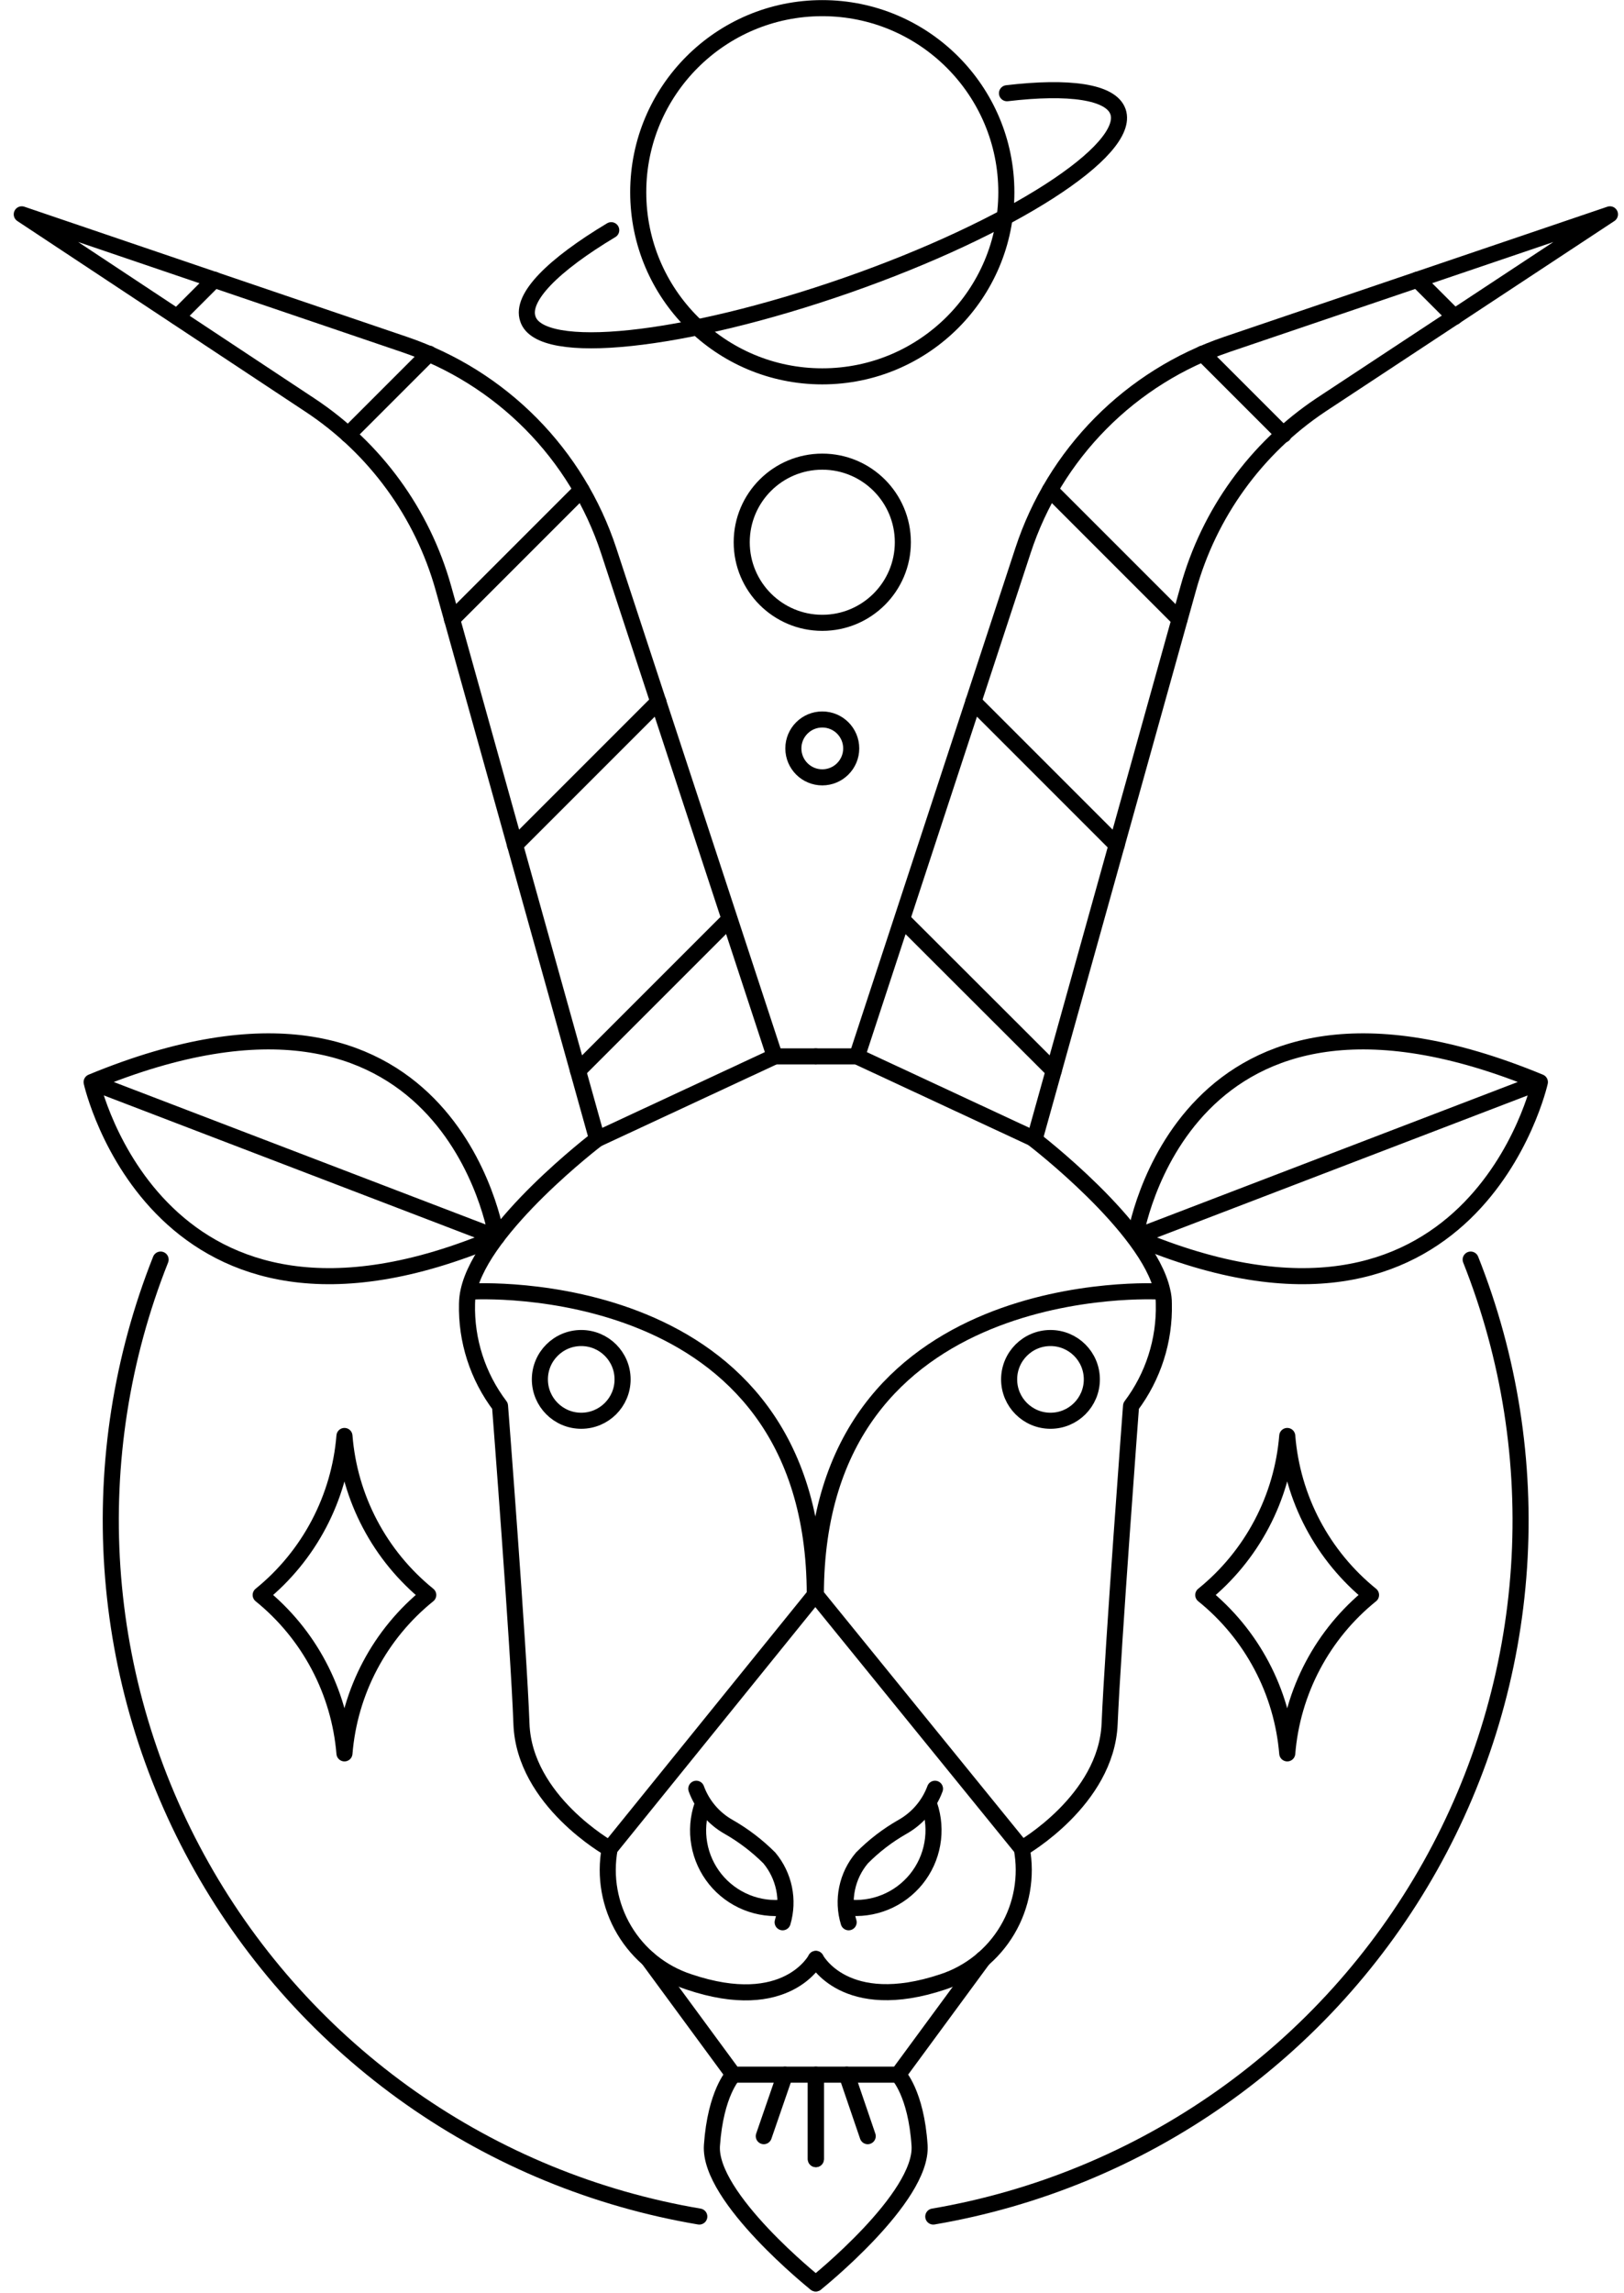 <?xml version="1.0" encoding="UTF-8"?>
<svg preserveAspectRatio="xMidYMid slice" xmlns="http://www.w3.org/2000/svg" width="85px" height="120px" viewBox="0 0 76 107" fill="none">
  <g clip-path="url(#clip0_1_2950)">
    <path d="M30.36 91.4L34.33 96.8H38.18V100.74" stroke="currentcolor" stroke-width="0.75" stroke-linecap="round" stroke-linejoin="round"></path>
    <path d="M38.17 49.29H36.26" stroke="currentcolor" stroke-width="0.75" stroke-linecap="round" stroke-linejoin="round"></path>
    <path d="M27.97 53.15C27.97 53.15 22.63 57.22 21.97 60.24C21.927 60.43 21.904 60.625 21.9 60.82C21.856 62.542 22.399 64.228 23.44 65.6C23.44 65.6 24.31 76.84 24.44 80.43C24.57 84.02 28.54 86.25 28.54 86.25" stroke="currentcolor" stroke-width="0.75" stroke-linecap="round" stroke-linejoin="round"></path>
    <path d="M32.6 83.46C32.875 84.214 33.411 84.846 34.11 85.24C34.805 85.637 35.444 86.124 36.01 86.69C36.352 87.1 36.587 87.589 36.696 88.112C36.804 88.636 36.781 89.177 36.63 89.69" stroke="currentcolor" stroke-width="0.75" stroke-linecap="round" stroke-linejoin="round"></path>
    <path d="M32.88 84.23C32.681 84.81 32.632 85.431 32.739 86.035C32.845 86.64 33.104 87.207 33.489 87.684C33.875 88.16 34.376 88.531 34.945 88.762C35.513 88.992 36.131 89.074 36.74 89" stroke="currentcolor" stroke-width="0.75" stroke-linecap="round" stroke-linejoin="round"></path>
    <path d="M34.33 96.8C34.33 96.8 33.5 97.66 33.33 100.1C33.16 102.54 38.17 106.54 38.17 106.54" stroke="currentcolor" stroke-width="0.75" stroke-linecap="round" stroke-linejoin="round"></path>
    <path d="M35.75 99.67L36.74 96.8" stroke="currentcolor" stroke-width="0.75" stroke-linecap="round" stroke-linejoin="round"></path>
    <path d="M22.13 60.26C22.13 60.26 38.13 59.31 38.13 74.42L28.56 86.25C28.317 87.558 28.557 88.909 29.236 90.053C29.915 91.197 30.986 92.056 32.25 92.47C36.83 94.02 38.18 91.4 38.18 91.4" stroke="currentcolor" stroke-width="0.75" stroke-linecap="round" stroke-linejoin="round"></path>
    <path d="M27.23 66.29C28.296 66.29 29.16 65.426 29.16 64.36C29.16 63.294 28.296 62.43 27.23 62.43C26.164 62.43 25.3 63.294 25.3 64.36C25.3 65.426 26.164 66.29 27.23 66.29Z" stroke="currentcolor" stroke-width="0.75" stroke-linecap="round" stroke-linejoin="round"></path>
    <path d="M36.26 49.29L27.97 53.15L20.8 27.45C19.821 23.943 17.608 20.907 14.57 18.9L1.12 10L19 16.08C21.221 16.837 23.235 18.099 24.886 19.766C26.536 21.434 27.776 23.462 28.51 25.69L36.26 49.29Z" stroke="currentcolor" stroke-width="0.75" stroke-linecap="round" stroke-linejoin="round"></path>
    <path d="M4.38 50.49L23.28 57.73M4.38 50.49C4.38 50.49 7.48 64.41 23.28 57.73M4.38 50.49C21.1 43.58 23.28 57.73 23.28 57.73" stroke="currentcolor" stroke-width="0.75" stroke-linecap="round" stroke-linejoin="round"></path>
    <path d="M32.74 103.42C27.896 102.602 23.297 100.712 19.278 97.888C15.259 95.063 11.923 91.376 9.513 87.095C7.103 82.815 5.68 78.05 5.349 73.149C5.018 68.248 5.787 63.335 7.6 58.77" stroke="currentcolor" stroke-width="0.75" stroke-linecap="round" stroke-linejoin="round"></path>
    <path d="M10.11 13.05L8.37 14.79" stroke="currentcolor" stroke-width="0.75" stroke-linecap="round" stroke-linejoin="round"></path>
    <path d="M20.13 16.5L16.35 20.28" stroke="currentcolor" stroke-width="0.75" stroke-linecap="round" stroke-linejoin="round"></path>
    <path d="M27.24 22.86L21.2 28.9" stroke="currentcolor" stroke-width="0.75" stroke-linecap="round" stroke-linejoin="round"></path>
    <path d="M30.83 32.74L24.14 39.43" stroke="currentcolor" stroke-width="0.75" stroke-linecap="round" stroke-linejoin="round"></path>
    <path d="M34.05 42.99L27.08 49.96" stroke="currentcolor" stroke-width="0.75" stroke-linecap="round" stroke-linejoin="round"></path>
    <path d="M20.09 74.42C18.971 75.322 18.047 76.442 17.375 77.713C16.703 78.983 16.296 80.377 16.18 81.81C16.062 80.378 15.654 78.985 14.982 77.715C14.31 76.444 13.387 75.323 12.27 74.42C13.39 73.512 14.313 72.386 14.985 71.111C15.657 69.835 16.064 68.437 16.18 67C16.294 68.438 16.699 69.837 17.372 71.112C18.044 72.388 18.969 73.513 20.09 74.42Z" stroke="currentcolor" stroke-width="0.75" stroke-linecap="round" stroke-linejoin="round"></path>
    <path d="M45.99 91.4L42.02 96.8H38.18V100.74" stroke="currentcolor" stroke-width="0.75" stroke-linecap="round" stroke-linejoin="round"></path>
    <path d="M40.1 49.29H38.18" stroke="currentcolor" stroke-width="0.75" stroke-linecap="round" stroke-linejoin="round"></path>
    <path d="M47.79 86.25C47.79 86.25 51.74 84 51.89 80.43C52.04 76.86 52.89 65.6 52.89 65.6C53.925 64.225 54.464 62.54 54.42 60.82C54.421 60.624 54.398 60.429 54.35 60.24C53.69 57.24 48.35 53.15 48.35 53.15" stroke="currentcolor" stroke-width="0.75" stroke-linecap="round" stroke-linejoin="round"></path>
    <path d="M43.74 83.46C43.461 84.215 42.922 84.846 42.22 85.24C41.527 85.635 40.891 86.122 40.33 86.69C39.984 87.098 39.746 87.587 39.638 88.111C39.529 88.635 39.554 89.178 39.71 89.69" stroke="currentcolor" stroke-width="0.75" stroke-linecap="round" stroke-linejoin="round"></path>
    <path d="M43.48 84.23C43.676 84.81 43.723 85.43 43.615 86.033C43.508 86.636 43.249 87.202 42.864 87.678C42.478 88.154 41.979 88.525 41.412 88.756C40.845 88.987 40.228 89.071 39.62 89" stroke="currentcolor" stroke-width="0.75" stroke-linecap="round" stroke-linejoin="round"></path>
    <path d="M42.02 96.8C42.02 96.8 42.86 97.66 43.02 100.1C43.18 102.54 38.18 106.54 38.18 106.54" stroke="currentcolor" stroke-width="0.75" stroke-linecap="round" stroke-linejoin="round"></path>
    <path d="M40.6 99.67L39.62 96.8" stroke="currentcolor" stroke-width="0.75" stroke-linecap="round" stroke-linejoin="round"></path>
    <path d="M54.23 60.26C54.23 60.26 38.18 59.31 38.18 74.42L47.79 86.25C48.033 87.556 47.795 88.907 47.118 90.051C46.441 91.195 45.372 92.054 44.11 92.47C39.53 94 38.18 91.4 38.18 91.4" stroke="currentcolor" stroke-width="0.75" stroke-linecap="round" stroke-linejoin="round"></path>
    <path d="M49.13 66.29C50.196 66.29 51.06 65.426 51.06 64.36C51.06 63.294 50.196 62.43 49.13 62.43C48.064 62.43 47.2 63.294 47.2 64.36C47.2 65.426 48.064 66.29 49.13 66.29Z" stroke="currentcolor" stroke-width="0.75" stroke-linecap="round" stroke-linejoin="round"></path>
    <path d="M40.1 49.29L48.39 53.15L55.56 27.45C56.529 23.952 58.722 20.918 61.74 18.9L75.24 10L57.36 16.07C55.138 16.825 53.122 18.086 51.472 19.754C49.821 21.422 48.581 23.45 47.85 25.68L40.1 49.29Z" stroke="currentcolor" stroke-width="0.75" stroke-linecap="round" stroke-linejoin="round"></path>
    <path d="M71.97 50.49L53.08 57.73M71.97 50.49C71.97 50.49 68.87 64.41 53.08 57.73M71.97 50.49C55.26 43.58 53.08 57.73 53.08 57.73" stroke="currentcolor" stroke-width="0.75" stroke-linecap="round" stroke-linejoin="round"></path>
    <path d="M43.66 103.42C48.498 102.594 53.091 100.699 57.103 97.871C61.115 95.043 64.444 91.355 66.848 87.076C69.251 82.796 70.669 78.034 70.996 73.137C71.323 68.24 70.553 63.331 68.74 58.77" stroke="currentcolor" stroke-width="0.75" stroke-linecap="round" stroke-linejoin="round"></path>
    <path d="M66.25 13.05L67.99 14.79" stroke="currentcolor" stroke-width="0.75" stroke-linecap="round" stroke-linejoin="round"></path>
    <path d="M56.23 16.5L60.01 20.28" stroke="currentcolor" stroke-width="0.75" stroke-linecap="round" stroke-linejoin="round"></path>
    <path d="M49.11 22.86L55.15 28.9" stroke="currentcolor" stroke-width="0.75" stroke-linecap="round" stroke-linejoin="round"></path>
    <path d="M45.53 32.74L52.22 39.43" stroke="currentcolor" stroke-width="0.75" stroke-linecap="round" stroke-linejoin="round"></path>
    <path d="M42.3 42.99L49.28 49.96" stroke="currentcolor" stroke-width="0.75" stroke-linecap="round" stroke-linejoin="round"></path>
    <path d="M56.26 74.42C57.38 75.322 58.304 76.442 58.978 77.713C59.652 78.983 60.061 80.377 60.18 81.81C60.296 80.377 60.703 78.983 61.375 77.713C62.047 76.442 62.971 75.322 64.09 74.42C62.969 73.513 62.044 72.388 61.371 71.112C60.699 69.837 60.294 68.438 60.18 67C60.063 68.438 59.656 69.837 58.982 71.112C58.308 72.388 57.382 73.513 56.26 74.42Z" stroke="currentcolor" stroke-width="0.75" stroke-linecap="round" stroke-linejoin="round"></path>
    <path d="M38.48 17.56C43.224 17.56 47.07 13.714 47.07 8.97C47.07 4.226 43.224 0.38 38.48 0.38C33.736 0.38 29.89 4.226 29.89 8.97C29.89 13.714 33.736 17.56 38.48 17.56Z" stroke="currentcolor" stroke-width="0.75" stroke-linecap="round" stroke-linejoin="round"></path>
    <path d="M47.1 4.35C49.98 4.01 51.95 4.27 52.28 5.21C52.91 7.01 47.28 10.64 39.63 13.31C31.98 15.98 25.32 16.68 24.74 14.88C24.39 13.88 25.93 12.36 28.63 10.74" stroke="currentcolor" stroke-width="0.75" stroke-linecap="round" stroke-linejoin="round"></path>
    <path d="M38.48 29.06C40.557 29.06 42.24 27.376 42.24 25.3C42.24 23.223 40.557 21.54 38.48 21.54C36.403 21.54 34.72 23.223 34.72 25.3C34.72 27.376 36.403 29.06 38.48 29.06Z" stroke="currentcolor" stroke-width="0.75" stroke-linecap="round" stroke-linejoin="round"></path>
    <path d="M38.48 36.27C39.226 36.27 39.83 35.665 39.83 34.92C39.83 34.174 39.226 33.57 38.48 33.57C37.734 33.57 37.13 34.174 37.13 34.92C37.13 35.665 37.734 36.27 38.48 36.27Z" stroke="currentcolor" stroke-width="0.75" stroke-linecap="round" stroke-linejoin="round"></path>
  </g>
  <defs>
    <clipPath id="clip0_1_2950">
      <rect width="74.88" height="106.92" fill="currentcolor" transform="translate(0.74)"></rect>
    </clipPath>
  </defs>
</svg>
